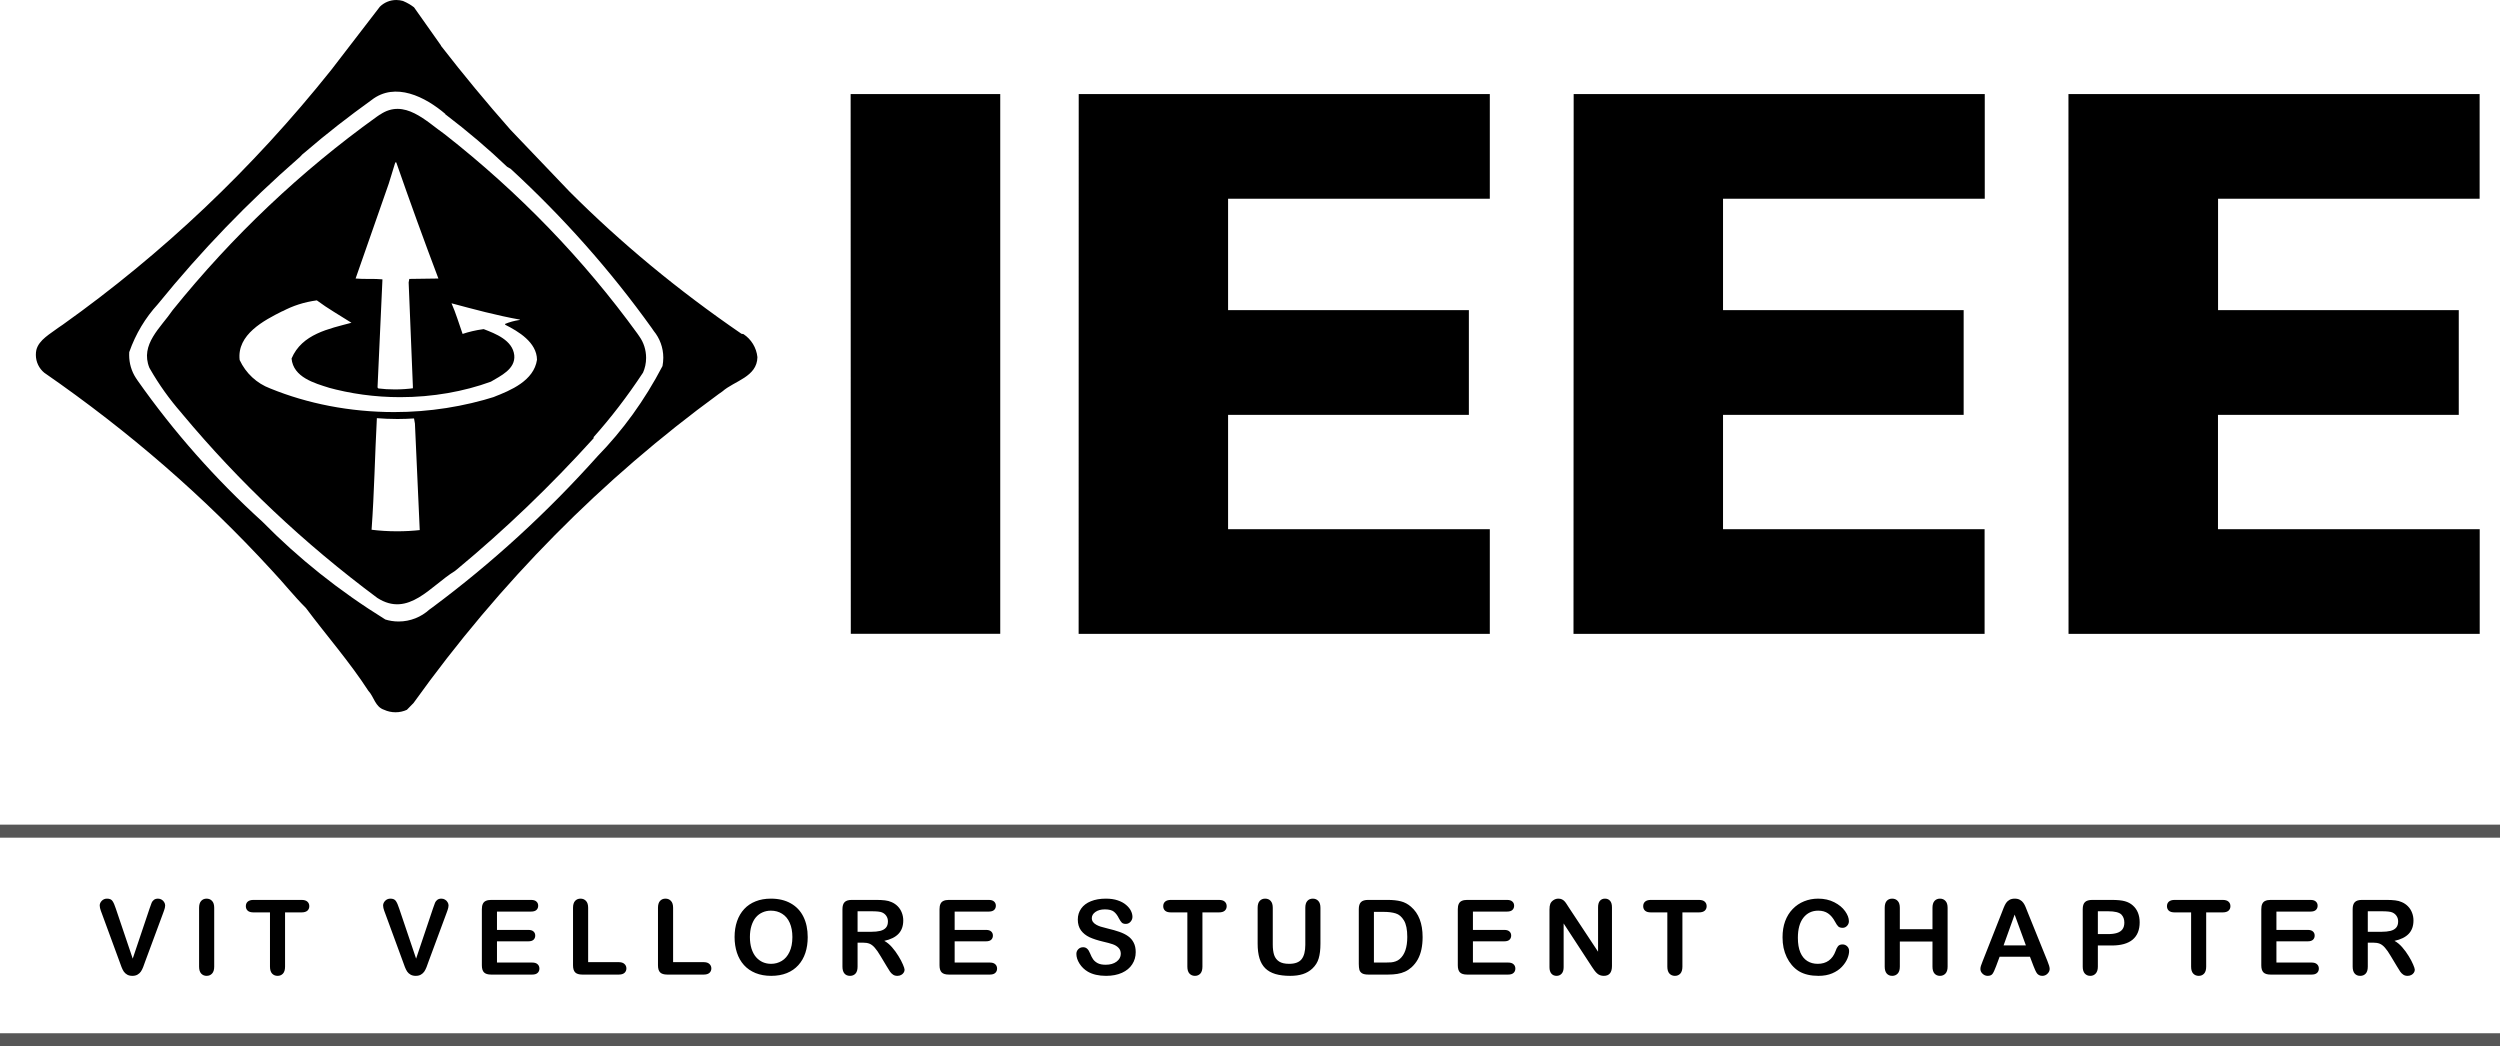 <svg width="767" height="321" viewBox="0 0 767 321" fill="none" xmlns="http://www.w3.org/2000/svg">
<path d="M260.975 28.85H306.875V194.45H261.025L260.975 28.85ZM330.95 28.85H457.075V60.975H376.775V95.15H450.65V127.275H376.775V162.35H457.075V194.475H330.925L330.95 28.85ZM482.8 28.85H608.925V60.975H528.625V95.15H602.45V127.275H528.625V162.35H608.875V194.475H482.75L482.8 28.85ZM634.6 28.85H760.75V60.975H680.5V95.15H754.35V127.275H680.475V162.35H760.775V194.475H634.625L634.6 28.85ZM136.55 35C143.575 40.35 149.8 45.65 155.7 51.275L155.6 51.175L156.675 51.8C172.825 66.675 187.275 82.95 199.925 100.6L200.575 101.55C202.4 103.775 203.5 106.625 203.5 109.75C203.5 110.625 203.4 111.5 203.25 112.35L203.275 112.275C197.725 122.9 191.075 132.025 183.3 140L183.325 139.975C167.825 157.3 150.95 172.75 132.625 186.375L131.725 187.025C129.25 189.275 125.925 190.675 122.3 190.675C120.825 190.675 119.425 190.45 118.1 190.025L118.2 190.05C103.925 181.2 91.575 171.3 80.525 160.075L80.5 160.05C66.075 146.95 53.275 132.475 42.2 116.725L41.65 115.9C40.375 113.925 39.625 111.5 39.625 108.925C39.625 108.6 39.625 108.275 39.65 107.975V108.025C41.65 102.35 44.625 97.475 48.4 93.35L48.375 93.375C61.85 76.8 76.125 62.025 91.6 48.525L92.025 48.15C92.475 47.6 93 47.125 93.575 46.7L93.6 46.675C100.325 40.875 106.975 35.75 113.975 30.7C121.275 25 130.5 29.725 136.65 34.975L136.55 35ZM135.325 14L127.025 2.25C126.05 1.5 124.95 0.85 123.75 0.35L123.65 0.3C123.05 0.125 122.325 0 121.6 0C119.625 0 117.85 0.775 116.55 2.05L101.55 21.55C77.45 51.725 49.95 77.75 19.275 99.6L18.025 100.45C15.55 102.35 11.925 104.225 11.15 107.375C11.05 107.825 11 108.35 11 108.875C11 111.075 12 113.05 13.575 114.35C39.8 132.5 62.675 152.45 83.1 174.675L83.375 174.975C87.125 178.95 90.15 182.85 93.85 186.525C100.025 194.8 107.275 203.075 113 211.925C114.775 213.8 115.05 216.85 117.875 217.775C118.9 218.25 120.1 218.525 121.35 218.525C122.6 218.525 123.8 218.25 124.875 217.75L124.825 217.775L126.875 215.675C153.475 178.55 184.825 146.95 220.475 120.9L221.65 120.075C225.3 116.85 232.275 115.65 232.375 109.575C232.075 106.625 230.45 104.075 228.125 102.525L228.1 102.5L227.475 102.4C207.8 88.9 190.575 74.6 174.8 58.85L156.625 39.825C149.225 31.442 142.1 22.833 135.25 14H135.325ZM116.575 35.175C124.05 30.075 130.725 37.2 136.55 41.275C159.35 59.175 179.025 79.575 195.575 102.375L196.175 103.25C197.475 105.075 198.225 107.35 198.225 109.8C198.225 111.45 197.875 113 197.25 114.4L197.275 114.325C192.375 121.75 187.4 128.2 181.975 134.275L182.125 134.1V134.45C168.925 149.05 155 162.4 140.2 174.675L139.55 175.2C132.15 179.7 125.325 189.575 115.775 183.45C93.125 166.6 73.375 147.9 56.025 127.125L55.575 126.575C52.025 122.525 48.8 118.025 46.05 113.225L45.825 112.825C42.925 105.65 49.325 100.525 52.975 95.15C71.4 72.3 92.325 52.525 115.575 35.825L116.525 35.175H116.575ZM121.275 49.825L119.275 56.325L109.1 85.45C111.65 85.7 114.825 85.45 117.325 85.7V85.95L115.825 118.875L116.075 119.175C117.6 119.375 119.35 119.475 121.125 119.475C123.075 119.475 125.025 119.35 126.9 119.1L126.675 119.125V118.6L125.375 86.675L125.575 85.575L134.5 85.45C130.033 73.633 125.725 61.758 121.575 49.825H121.275ZM86.675 95.45C81 98.3 72.625 102.625 73.525 110.45C75.425 114.525 78.775 117.625 82.9 119.175L83.025 119.225C94.25 123.8 107.275 126.425 120.925 126.425C131.825 126.425 142.325 124.725 152.175 121.6L151.45 121.8C156.7 119.775 163.8 116.8 164.75 110.375C164.7 105.025 159.025 101.65 154.975 99.625V99.375C156.275 98.825 157.8 98.4 159.375 98.175H159.475V98.05C152.35 96.775 145.425 94.9 138.525 93.05C139.875 96.075 140.8 99.3 141.925 102.45C143.775 101.825 145.95 101.3 148.2 101L148.4 100.975C152.05 102.375 157.275 104.4 157.775 108.975C158.2 113.25 153.525 115.35 150.6 117.1C142.325 120.125 132.75 121.85 122.775 121.85C115.025 121.85 107.525 120.8 100.4 118.825L101 118.975C96.5 117.575 89.975 115.75 89.45 110C92.625 102.45 100.925 100.875 107.825 99.025C104.275 96.75 100.65 94.725 97.2 92.15C93.3 92.675 89.775 93.825 86.575 95.55L86.75 95.475L86.675 95.45ZM115.625 128.275C115 139.95 114.85 150.775 114 162.525C116.35 162.825 119.05 163 121.8 163C124.25 163 126.675 162.875 129.075 162.6L128.775 162.625L127.3 129.95L127.025 128.375C125.5 128.475 123.75 128.55 121.95 128.55C119.725 128.55 117.525 128.45 115.325 128.275L115.6 128.3L115.625 128.275Z" fill="black"/>
<path d="M0 255H241H559H724.5H767" stroke="#575757" stroke-width="4"/>
<path d="M0 319H241H559H724.5H767" stroke="#575757" stroke-width="4"/>
<path d="M35.531 278.75L40.718 294.109L45.921 278.641C46.192 277.828 46.395 277.266 46.531 276.953C46.666 276.63 46.89 276.344 47.203 276.094C47.515 275.833 47.942 275.703 48.484 275.703C48.88 275.703 49.244 275.802 49.578 276C49.921 276.198 50.187 276.464 50.374 276.797C50.572 277.12 50.671 277.448 50.671 277.781C50.671 278.01 50.64 278.26 50.578 278.531C50.515 278.792 50.437 279.052 50.343 279.312C50.249 279.562 50.156 279.823 50.062 280.094L44.515 295.062C44.317 295.635 44.119 296.182 43.921 296.703C43.723 297.214 43.494 297.667 43.234 298.062C42.973 298.448 42.624 298.766 42.187 299.016C41.76 299.266 41.234 299.391 40.609 299.391C39.984 299.391 39.453 299.266 39.015 299.016C38.588 298.776 38.239 298.458 37.968 298.062C37.708 297.656 37.479 297.198 37.281 296.688C37.083 296.177 36.885 295.635 36.687 295.062L31.234 280.219C31.14 279.948 31.041 279.682 30.937 279.422C30.843 279.161 30.76 278.88 30.687 278.578C30.624 278.276 30.593 278.021 30.593 277.812C30.593 277.281 30.807 276.797 31.234 276.359C31.661 275.922 32.197 275.703 32.843 275.703C33.635 275.703 34.192 275.948 34.515 276.438C34.848 276.917 35.187 277.688 35.531 278.75ZM61.079 296.562V278.516C61.079 277.578 61.292 276.875 61.719 276.406C62.147 275.938 62.699 275.703 63.376 275.703C64.074 275.703 64.636 275.938 65.063 276.406C65.501 276.865 65.719 277.568 65.719 278.516V296.562C65.719 297.51 65.501 298.219 65.063 298.688C64.636 299.156 64.074 299.391 63.376 299.391C62.709 299.391 62.157 299.156 61.719 298.688C61.292 298.208 61.079 297.5 61.079 296.562ZM92.517 279.922H87.455V296.562C87.455 297.521 87.242 298.234 86.814 298.703C86.387 299.161 85.835 299.391 85.158 299.391C84.471 299.391 83.908 299.156 83.471 298.688C83.044 298.219 82.83 297.51 82.83 296.562V279.922H77.767C76.976 279.922 76.387 279.75 76.002 279.406C75.617 279.052 75.424 278.589 75.424 278.016C75.424 277.422 75.622 276.953 76.017 276.609C76.424 276.266 77.007 276.094 77.767 276.094H92.517C93.32 276.094 93.913 276.271 94.299 276.625C94.695 276.979 94.892 277.443 94.892 278.016C94.892 278.589 94.695 279.052 94.299 279.406C93.903 279.75 93.309 279.922 92.517 279.922ZM122.473 278.75L127.661 294.109L132.864 278.641C133.135 277.828 133.338 277.266 133.473 276.953C133.609 276.63 133.833 276.344 134.145 276.094C134.458 275.833 134.885 275.703 135.426 275.703C135.822 275.703 136.187 275.802 136.52 276C136.864 276.198 137.129 276.464 137.317 276.797C137.515 277.12 137.614 277.448 137.614 277.781C137.614 278.01 137.583 278.26 137.52 278.531C137.458 278.792 137.379 279.052 137.286 279.312C137.192 279.562 137.098 279.823 137.004 280.094L131.458 295.062C131.26 295.635 131.062 296.182 130.864 296.703C130.666 297.214 130.437 297.667 130.176 298.062C129.916 298.448 129.567 298.766 129.129 299.016C128.702 299.266 128.176 299.391 127.551 299.391C126.926 299.391 126.395 299.266 125.958 299.016C125.53 298.776 125.181 298.458 124.911 298.062C124.65 297.656 124.421 297.198 124.223 296.688C124.025 296.177 123.827 295.635 123.629 295.062L118.176 280.219C118.083 279.948 117.984 279.682 117.879 279.422C117.786 279.161 117.702 278.88 117.629 278.578C117.567 278.276 117.536 278.021 117.536 277.812C117.536 277.281 117.749 276.797 118.176 276.359C118.603 275.922 119.14 275.703 119.786 275.703C120.577 275.703 121.135 275.948 121.458 276.438C121.791 276.917 122.129 277.688 122.473 278.75ZM162.928 279.672H152.474V285.297H162.099C162.808 285.297 163.334 285.458 163.678 285.781C164.032 286.094 164.209 286.51 164.209 287.031C164.209 287.552 164.037 287.979 163.693 288.312C163.349 288.635 162.818 288.797 162.099 288.797H152.474V295.312H163.287C164.016 295.312 164.563 295.484 164.928 295.828C165.303 296.161 165.49 296.609 165.49 297.172C165.49 297.714 165.303 298.156 164.928 298.5C164.563 298.833 164.016 299 163.287 299H150.678C149.667 299 148.938 298.776 148.49 298.328C148.053 297.88 147.834 297.156 147.834 296.156V278.938C147.834 278.271 147.933 277.729 148.131 277.312C148.329 276.885 148.636 276.578 149.053 276.391C149.48 276.193 150.021 276.094 150.678 276.094H162.928C163.667 276.094 164.214 276.26 164.568 276.594C164.933 276.917 165.115 277.344 165.115 277.875C165.115 278.417 164.933 278.854 164.568 279.188C164.214 279.51 163.667 279.672 162.928 279.672ZM180.444 278.516V295.188H189.851C190.601 295.188 191.174 295.37 191.569 295.734C191.976 296.099 192.179 296.557 192.179 297.109C192.179 297.672 191.981 298.13 191.585 298.484C191.189 298.828 190.611 299 189.851 299H178.648C177.637 299 176.908 298.776 176.46 298.328C176.023 297.88 175.804 297.156 175.804 296.156V278.516C175.804 277.578 176.012 276.875 176.429 276.406C176.856 275.938 177.413 275.703 178.101 275.703C178.799 275.703 179.361 275.938 179.788 276.406C180.226 276.865 180.444 277.568 180.444 278.516ZM206.508 278.516V295.188H215.914C216.664 295.188 217.237 295.37 217.633 295.734C218.039 296.099 218.243 296.557 218.243 297.109C218.243 297.672 218.045 298.13 217.649 298.484C217.253 298.828 216.675 299 215.914 299H204.711C203.701 299 202.972 298.776 202.524 298.328C202.086 297.88 201.868 297.156 201.868 296.156V278.516C201.868 277.578 202.076 276.875 202.493 276.406C202.92 275.938 203.477 275.703 204.164 275.703C204.862 275.703 205.425 275.938 205.852 276.406C206.289 276.865 206.508 277.568 206.508 278.516ZM236.509 275.703C238.884 275.703 240.921 276.188 242.619 277.156C244.327 278.115 245.619 279.484 246.494 281.266C247.369 283.036 247.806 285.12 247.806 287.516C247.806 289.286 247.567 290.896 247.088 292.344C246.608 293.792 245.89 295.047 244.931 296.109C243.973 297.172 242.796 297.984 241.4 298.547C240.004 299.109 238.405 299.391 236.603 299.391C234.811 299.391 233.207 299.104 231.791 298.531C230.374 297.948 229.192 297.13 228.244 296.078C227.296 295.026 226.577 293.76 226.088 292.281C225.608 290.802 225.369 289.203 225.369 287.484C225.369 285.724 225.619 284.109 226.119 282.641C226.629 281.172 227.364 279.922 228.322 278.891C229.28 277.859 230.447 277.073 231.822 276.531C233.197 275.979 234.759 275.703 236.509 275.703ZM243.103 287.484C243.103 285.807 242.832 284.354 242.291 283.125C241.749 281.896 240.973 280.969 239.963 280.344C238.963 279.708 237.811 279.391 236.509 279.391C235.582 279.391 234.723 279.568 233.931 279.922C233.15 280.266 232.473 280.771 231.9 281.438C231.338 282.104 230.89 282.958 230.556 284C230.233 285.031 230.072 286.193 230.072 287.484C230.072 288.786 230.233 289.964 230.556 291.016C230.89 292.068 231.353 292.943 231.947 293.641C232.551 294.328 233.239 294.844 234.009 295.188C234.791 295.531 235.645 295.703 236.572 295.703C237.759 295.703 238.848 295.406 239.838 294.812C240.838 294.219 241.629 293.302 242.213 292.062C242.806 290.823 243.103 289.297 243.103 287.484ZM264.729 289.203H263.104V296.562C263.104 297.531 262.891 298.245 262.464 298.703C262.037 299.161 261.479 299.391 260.792 299.391C260.052 299.391 259.479 299.151 259.073 298.672C258.667 298.193 258.464 297.49 258.464 296.562V278.938C258.464 277.938 258.688 277.214 259.136 276.766C259.584 276.318 260.308 276.094 261.308 276.094H268.854C269.896 276.094 270.787 276.141 271.526 276.234C272.266 276.318 272.933 276.495 273.526 276.766C274.245 277.068 274.88 277.5 275.433 278.062C275.985 278.625 276.401 279.281 276.683 280.031C276.974 280.771 277.12 281.557 277.12 282.391C277.12 284.099 276.636 285.464 275.667 286.484C274.709 287.505 273.25 288.229 271.292 288.656C272.115 289.094 272.901 289.74 273.651 290.594C274.401 291.448 275.068 292.359 275.651 293.328C276.245 294.286 276.703 295.156 277.026 295.938C277.36 296.708 277.526 297.24 277.526 297.531C277.526 297.833 277.427 298.135 277.229 298.438C277.042 298.729 276.781 298.958 276.448 299.125C276.115 299.302 275.729 299.391 275.292 299.391C274.771 299.391 274.334 299.266 273.979 299.016C273.625 298.776 273.318 298.469 273.058 298.094C272.808 297.719 272.464 297.167 272.026 296.438L270.167 293.344C269.5 292.208 268.901 291.344 268.37 290.75C267.849 290.156 267.318 289.75 266.776 289.531C266.235 289.312 265.552 289.203 264.729 289.203ZM267.386 279.578H263.104V285.875H267.261C268.375 285.875 269.313 285.781 270.073 285.594C270.834 285.396 271.412 285.068 271.808 284.609C272.214 284.141 272.417 283.5 272.417 282.688C272.417 282.052 272.255 281.495 271.933 281.016C271.61 280.526 271.162 280.161 270.589 279.922C270.047 279.693 268.979 279.578 267.386 279.578ZM303.34 279.672H292.887V285.297H302.512C303.22 285.297 303.746 285.458 304.09 285.781C304.444 286.094 304.621 286.51 304.621 287.031C304.621 287.552 304.449 287.979 304.106 288.312C303.762 288.635 303.231 288.797 302.512 288.797H292.887V295.312H303.699C304.429 295.312 304.975 295.484 305.34 295.828C305.715 296.161 305.903 296.609 305.903 297.172C305.903 297.714 305.715 298.156 305.34 298.5C304.975 298.833 304.429 299 303.699 299H291.09C290.08 299 289.35 298.776 288.903 298.328C288.465 297.88 288.246 297.156 288.246 296.156V278.938C288.246 278.271 288.345 277.729 288.543 277.312C288.741 276.885 289.048 276.578 289.465 276.391C289.892 276.193 290.434 276.094 291.09 276.094H303.34C304.08 276.094 304.626 276.26 304.981 276.594C305.345 276.917 305.528 277.344 305.528 277.875C305.528 278.417 305.345 278.854 304.981 279.188C304.626 279.51 304.08 279.672 303.34 279.672ZM348.436 292.125C348.436 293.51 348.077 294.755 347.358 295.859C346.65 296.964 345.608 297.828 344.233 298.453C342.858 299.078 341.228 299.391 339.342 299.391C337.082 299.391 335.217 298.964 333.749 298.109C332.707 297.495 331.858 296.677 331.202 295.656C330.556 294.625 330.233 293.625 330.233 292.656C330.233 292.094 330.426 291.615 330.811 291.219C331.207 290.812 331.707 290.609 332.311 290.609C332.801 290.609 333.212 290.766 333.546 291.078C333.889 291.391 334.181 291.854 334.421 292.469C334.712 293.198 335.025 293.807 335.358 294.297C335.702 294.786 336.181 295.193 336.796 295.516C337.41 295.828 338.217 295.984 339.217 295.984C340.592 295.984 341.707 295.667 342.561 295.031C343.426 294.385 343.858 293.583 343.858 292.625C343.858 291.865 343.624 291.25 343.155 290.781C342.697 290.302 342.098 289.938 341.358 289.688C340.629 289.438 339.65 289.172 338.421 288.891C336.775 288.505 335.395 288.057 334.28 287.547C333.176 287.026 332.296 286.323 331.639 285.438C330.994 284.542 330.671 283.432 330.671 282.109C330.671 280.849 331.014 279.729 331.702 278.75C332.389 277.771 333.384 277.021 334.686 276.5C335.988 275.969 337.52 275.703 339.28 275.703C340.686 275.703 341.9 275.88 342.921 276.234C343.952 276.578 344.806 277.042 345.483 277.625C346.16 278.198 346.655 278.802 346.967 279.438C347.28 280.073 347.436 280.693 347.436 281.297C347.436 281.849 347.238 282.349 346.842 282.797C346.457 283.234 345.973 283.453 345.389 283.453C344.858 283.453 344.452 283.323 344.171 283.062C343.9 282.792 343.603 282.354 343.28 281.75C342.863 280.885 342.363 280.214 341.78 279.734C341.197 279.245 340.259 279 338.967 279C337.77 279 336.801 279.266 336.061 279.797C335.332 280.318 334.967 280.948 334.967 281.688C334.967 282.146 335.092 282.542 335.342 282.875C335.592 283.208 335.936 283.495 336.374 283.734C336.811 283.974 337.254 284.161 337.702 284.297C338.15 284.432 338.889 284.63 339.921 284.891C341.212 285.193 342.379 285.526 343.421 285.891C344.473 286.255 345.363 286.698 346.092 287.219C346.832 287.74 347.405 288.401 347.811 289.203C348.228 289.995 348.436 290.969 348.436 292.125ZM373.969 279.922H368.906V296.562C368.906 297.521 368.693 298.234 368.266 298.703C367.839 299.161 367.286 299.391 366.609 299.391C365.922 299.391 365.359 299.156 364.922 298.688C364.495 298.219 364.281 297.51 364.281 296.562V279.922H359.219C358.427 279.922 357.839 279.75 357.453 279.406C357.068 279.052 356.875 278.589 356.875 278.016C356.875 277.422 357.073 276.953 357.469 276.609C357.875 276.266 358.458 276.094 359.219 276.094H373.969C374.771 276.094 375.365 276.271 375.75 276.625C376.146 276.979 376.344 277.443 376.344 278.016C376.344 278.589 376.146 279.052 375.75 279.406C375.354 279.75 374.76 279.922 373.969 279.922ZM385.845 289.531V278.516C385.845 277.578 386.053 276.875 386.47 276.406C386.897 275.938 387.454 275.703 388.142 275.703C388.861 275.703 389.428 275.938 389.845 276.406C390.272 276.875 390.486 277.578 390.486 278.516V289.781C390.486 291.062 390.626 292.135 390.908 293C391.199 293.854 391.71 294.521 392.439 295C393.168 295.469 394.189 295.703 395.501 295.703C397.314 295.703 398.595 295.224 399.345 294.266C400.095 293.297 400.47 291.833 400.47 289.875V278.516C400.47 277.568 400.678 276.865 401.095 276.406C401.512 275.938 402.069 275.703 402.767 275.703C403.465 275.703 404.027 275.938 404.454 276.406C404.892 276.865 405.111 277.568 405.111 278.516V289.531C405.111 291.323 404.934 292.818 404.579 294.016C404.236 295.214 403.579 296.266 402.611 297.172C401.777 297.943 400.809 298.505 399.704 298.859C398.6 299.214 397.309 299.391 395.829 299.391C394.069 299.391 392.553 299.203 391.283 298.828C390.012 298.443 388.975 297.854 388.173 297.062C387.371 296.26 386.783 295.24 386.408 294C386.033 292.75 385.845 291.26 385.845 289.531ZM419.721 276.094H425.768C427.341 276.094 428.69 276.24 429.815 276.531C430.94 276.823 431.961 277.37 432.878 278.172C435.263 280.214 436.456 283.318 436.456 287.484C436.456 288.859 436.336 290.115 436.096 291.25C435.857 292.385 435.487 293.411 434.987 294.328C434.487 295.234 433.846 296.047 433.065 296.766C432.45 297.318 431.779 297.76 431.049 298.094C430.32 298.427 429.534 298.661 428.69 298.797C427.857 298.932 426.914 299 425.862 299H419.815C418.971 299 418.336 298.875 417.909 298.625C417.482 298.365 417.2 298.005 417.065 297.547C416.94 297.078 416.878 296.474 416.878 295.734V278.938C416.878 277.938 417.101 277.214 417.549 276.766C417.997 276.318 418.721 276.094 419.721 276.094ZM421.518 279.766V295.312H425.034C425.805 295.312 426.409 295.292 426.846 295.25C427.284 295.208 427.737 295.104 428.206 294.938C428.674 294.771 429.081 294.536 429.424 294.234C430.976 292.922 431.753 290.661 431.753 287.453C431.753 285.193 431.409 283.5 430.721 282.375C430.044 281.25 429.206 280.536 428.206 280.234C427.206 279.922 425.997 279.766 424.581 279.766H421.518ZM462.348 279.672H451.894V285.297H461.519C462.228 285.297 462.754 285.458 463.098 285.781C463.452 286.094 463.629 286.51 463.629 287.031C463.629 287.552 463.457 287.979 463.113 288.312C462.769 288.635 462.238 288.797 461.519 288.797H451.894V295.312H462.707C463.436 295.312 463.983 295.484 464.348 295.828C464.723 296.161 464.91 296.609 464.91 297.172C464.91 297.714 464.723 298.156 464.348 298.5C463.983 298.833 463.436 299 462.707 299H450.098C449.087 299 448.358 298.776 447.91 298.328C447.473 297.88 447.254 297.156 447.254 296.156V278.938C447.254 278.271 447.353 277.729 447.551 277.312C447.749 276.885 448.056 276.578 448.473 276.391C448.9 276.193 449.441 276.094 450.098 276.094H462.348C463.087 276.094 463.634 276.26 463.988 276.594C464.353 276.917 464.535 277.344 464.535 277.875C464.535 278.417 464.353 278.854 463.988 279.188C463.634 279.51 463.087 279.672 462.348 279.672ZM481.364 278.484L490.286 291.984V278.359C490.286 277.474 490.474 276.812 490.849 276.375C491.234 275.927 491.75 275.703 492.396 275.703C493.062 275.703 493.588 275.927 493.974 276.375C494.359 276.812 494.552 277.474 494.552 278.359V296.375C494.552 298.385 493.719 299.391 492.052 299.391C491.635 299.391 491.26 299.328 490.927 299.203C490.594 299.089 490.281 298.901 489.989 298.641C489.698 298.38 489.427 298.078 489.177 297.734C488.927 297.38 488.677 297.021 488.427 296.656L479.724 283.312V296.734C479.724 297.609 479.521 298.271 479.114 298.719C478.708 299.167 478.187 299.391 477.552 299.391C476.896 299.391 476.37 299.167 475.974 298.719C475.578 298.26 475.38 297.599 475.38 296.734V279.062C475.38 278.312 475.463 277.724 475.63 277.297C475.828 276.828 476.156 276.448 476.614 276.156C477.073 275.854 477.568 275.703 478.099 275.703C478.515 275.703 478.87 275.771 479.161 275.906C479.463 276.042 479.724 276.224 479.943 276.453C480.172 276.682 480.401 276.979 480.63 277.344C480.87 277.708 481.114 278.089 481.364 278.484ZM521.225 279.922H516.163V296.562C516.163 297.521 515.949 298.234 515.522 298.703C515.095 299.161 514.543 299.391 513.866 299.391C513.178 299.391 512.616 299.156 512.178 298.688C511.751 298.219 511.538 297.51 511.538 296.562V279.922H506.475C505.683 279.922 505.095 279.75 504.709 279.406C504.324 279.052 504.131 278.589 504.131 278.016C504.131 277.422 504.329 276.953 504.725 276.609C505.131 276.266 505.715 276.094 506.475 276.094H521.225C522.027 276.094 522.621 276.271 523.006 276.625C523.402 276.979 523.6 277.443 523.6 278.016C523.6 278.589 523.402 279.052 523.006 279.406C522.61 279.75 522.017 279.922 521.225 279.922ZM567.306 291.766C567.306 292.495 567.123 293.286 566.759 294.141C566.405 294.984 565.842 295.818 565.071 296.641C564.3 297.453 563.316 298.115 562.118 298.625C560.92 299.135 559.524 299.391 557.931 299.391C556.722 299.391 555.623 299.276 554.634 299.047C553.644 298.818 552.743 298.464 551.931 297.984C551.129 297.495 550.389 296.854 549.712 296.062C549.108 295.344 548.592 294.542 548.165 293.656C547.738 292.76 547.415 291.807 547.196 290.797C546.988 289.786 546.884 288.714 546.884 287.578C546.884 285.734 547.149 284.083 547.681 282.625C548.222 281.167 548.993 279.922 549.993 278.891C550.993 277.849 552.165 277.057 553.509 276.516C554.853 275.974 556.285 275.703 557.806 275.703C559.66 275.703 561.311 276.073 562.759 276.812C564.207 277.552 565.316 278.469 566.087 279.562C566.858 280.646 567.243 281.672 567.243 282.641C567.243 283.172 567.056 283.641 566.681 284.047C566.306 284.453 565.853 284.656 565.321 284.656C564.728 284.656 564.28 284.516 563.978 284.234C563.686 283.953 563.358 283.469 562.993 282.781C562.389 281.646 561.675 280.797 560.853 280.234C560.04 279.672 559.035 279.391 557.837 279.391C555.931 279.391 554.41 280.115 553.274 281.562C552.149 283.01 551.587 285.068 551.587 287.734C551.587 289.516 551.837 291 552.337 292.188C552.837 293.365 553.545 294.245 554.462 294.828C555.379 295.411 556.451 295.703 557.681 295.703C559.014 295.703 560.139 295.375 561.056 294.719C561.983 294.052 562.681 293.078 563.149 291.797C563.347 291.193 563.592 290.703 563.884 290.328C564.175 289.943 564.644 289.75 565.29 289.75C565.842 289.75 566.316 289.943 566.712 290.328C567.108 290.714 567.306 291.193 567.306 291.766ZM582.869 278.516V285.078H592.885V278.516C592.885 277.578 593.093 276.875 593.51 276.406C593.937 275.938 594.494 275.703 595.182 275.703C595.88 275.703 596.442 275.938 596.869 276.406C597.307 276.865 597.526 277.568 597.526 278.516V296.562C597.526 297.51 597.307 298.219 596.869 298.688C596.432 299.156 595.869 299.391 595.182 299.391C594.484 299.391 593.927 299.156 593.51 298.688C593.093 298.208 592.885 297.5 592.885 296.562V288.859H582.869V296.562C582.869 297.51 582.651 298.219 582.213 298.688C581.776 299.156 581.213 299.391 580.526 299.391C579.828 299.391 579.27 299.156 578.854 298.688C578.437 298.208 578.229 297.5 578.229 296.562V278.516C578.229 277.578 578.432 276.875 578.838 276.406C579.255 275.938 579.817 275.703 580.526 275.703C581.224 275.703 581.786 275.938 582.213 276.406C582.651 276.865 582.869 277.568 582.869 278.516ZM623.886 296.406L622.792 293.531H613.48L612.386 296.469C611.959 297.615 611.595 298.391 611.292 298.797C610.99 299.193 610.496 299.391 609.808 299.391C609.225 299.391 608.709 299.177 608.261 298.75C607.813 298.323 607.589 297.839 607.589 297.297C607.589 296.984 607.641 296.661 607.746 296.328C607.85 295.995 608.022 295.531 608.261 294.938L614.121 280.062C614.287 279.635 614.485 279.125 614.714 278.531C614.954 277.927 615.204 277.427 615.464 277.031C615.735 276.635 616.084 276.318 616.511 276.078C616.949 275.828 617.485 275.703 618.121 275.703C618.766 275.703 619.303 275.828 619.73 276.078C620.167 276.318 620.516 276.63 620.777 277.016C621.048 277.401 621.272 277.818 621.449 278.266C621.636 278.703 621.871 279.292 622.152 280.031L628.136 294.812C628.605 295.938 628.839 296.755 628.839 297.266C628.839 297.797 628.615 298.286 628.167 298.734C627.73 299.172 627.199 299.391 626.574 299.391C626.209 299.391 625.897 299.323 625.636 299.188C625.376 299.062 625.157 298.891 624.98 298.672C624.803 298.443 624.61 298.099 624.402 297.641C624.204 297.172 624.032 296.76 623.886 296.406ZM614.699 290.047H621.542L618.089 280.594L614.699 290.047ZM647.872 290.078H643.622V296.562C643.622 297.49 643.403 298.193 642.966 298.672C642.528 299.151 641.976 299.391 641.309 299.391C640.611 299.391 640.049 299.156 639.622 298.688C639.195 298.208 638.981 297.51 638.981 296.594V278.938C638.981 277.917 639.216 277.188 639.684 276.75C640.153 276.312 640.898 276.094 641.919 276.094H647.872C649.632 276.094 650.986 276.229 651.934 276.5C652.872 276.76 653.679 277.193 654.356 277.797C655.044 278.401 655.565 279.141 655.919 280.016C656.273 280.891 656.45 281.875 656.45 282.969C656.45 285.302 655.731 287.073 654.294 288.281C652.856 289.479 650.716 290.078 647.872 290.078ZM646.747 279.578H643.622V286.578H646.747C647.841 286.578 648.752 286.464 649.481 286.234C650.221 286.005 650.783 285.63 651.169 285.109C651.554 284.589 651.747 283.906 651.747 283.062C651.747 282.052 651.45 281.229 650.856 280.594C650.19 279.917 648.82 279.578 646.747 279.578ZM681.92 279.922H676.857V296.562C676.857 297.521 676.644 298.234 676.217 298.703C675.79 299.161 675.238 299.391 674.561 299.391C673.873 299.391 673.311 299.156 672.873 298.688C672.446 298.219 672.232 297.51 672.232 296.562V279.922H667.17C666.378 279.922 665.79 279.75 665.404 279.406C665.019 279.052 664.826 278.589 664.826 278.016C664.826 277.422 665.024 276.953 665.42 276.609C665.826 276.266 666.41 276.094 667.17 276.094H681.92C682.722 276.094 683.316 276.271 683.701 276.625C684.097 276.979 684.295 277.443 684.295 278.016C684.295 278.589 684.097 279.052 683.701 279.406C683.305 279.75 682.712 279.922 681.92 279.922ZM708.859 279.672H698.406V285.297H708.031C708.739 285.297 709.265 285.458 709.609 285.781C709.963 286.094 710.14 286.51 710.14 287.031C710.14 287.552 709.968 287.979 709.624 288.312C709.281 288.635 708.749 288.797 708.031 288.797H698.406V295.312H709.218C709.947 295.312 710.494 295.484 710.859 295.828C711.234 296.161 711.421 296.609 711.421 297.172C711.421 297.714 711.234 298.156 710.859 298.5C710.494 298.833 709.947 299 709.218 299H696.609C695.598 299 694.869 298.776 694.421 298.328C693.984 297.88 693.765 297.156 693.765 296.156V278.938C693.765 278.271 693.864 277.729 694.062 277.312C694.26 276.885 694.567 276.578 694.984 276.391C695.411 276.193 695.953 276.094 696.609 276.094H708.859C709.598 276.094 710.145 276.26 710.499 276.594C710.864 276.917 711.046 277.344 711.046 277.875C711.046 278.417 710.864 278.854 710.499 279.188C710.145 279.51 709.598 279.672 708.859 279.672ZM728.063 289.203H726.438V296.562C726.438 297.531 726.225 298.245 725.797 298.703C725.37 299.161 724.813 299.391 724.126 299.391C723.386 299.391 722.813 299.151 722.407 298.672C722.001 298.193 721.797 297.49 721.797 296.562V278.938C721.797 277.938 722.021 277.214 722.469 276.766C722.917 276.318 723.641 276.094 724.641 276.094H732.188C733.23 276.094 734.12 276.141 734.86 276.234C735.6 276.318 736.266 276.495 736.86 276.766C737.579 277.068 738.214 277.5 738.766 278.062C739.318 278.625 739.735 279.281 740.016 280.031C740.308 280.771 740.454 281.557 740.454 282.391C740.454 284.099 739.969 285.464 739.001 286.484C738.042 287.505 736.584 288.229 734.626 288.656C735.449 289.094 736.235 289.74 736.985 290.594C737.735 291.448 738.402 292.359 738.985 293.328C739.579 294.286 740.037 295.156 740.36 295.938C740.693 296.708 740.86 297.24 740.86 297.531C740.86 297.833 740.761 298.135 740.563 298.438C740.376 298.729 740.115 298.958 739.782 299.125C739.449 299.302 739.063 299.391 738.626 299.391C738.105 299.391 737.667 299.266 737.313 299.016C736.959 298.776 736.652 298.469 736.391 298.094C736.141 297.719 735.797 297.167 735.36 296.438L733.501 293.344C732.834 292.208 732.235 291.344 731.704 290.75C731.183 290.156 730.652 289.75 730.11 289.531C729.568 289.312 728.886 289.203 728.063 289.203ZM730.719 279.578H726.438V285.875H730.594C731.709 285.875 732.646 285.781 733.407 285.594C734.167 285.396 734.745 285.068 735.141 284.609C735.547 284.141 735.751 283.5 735.751 282.688C735.751 282.052 735.589 281.495 735.266 281.016C734.943 280.526 734.495 280.161 733.922 279.922C733.381 279.693 732.313 279.578 730.719 279.578Z" fill="black"/>
</svg>
